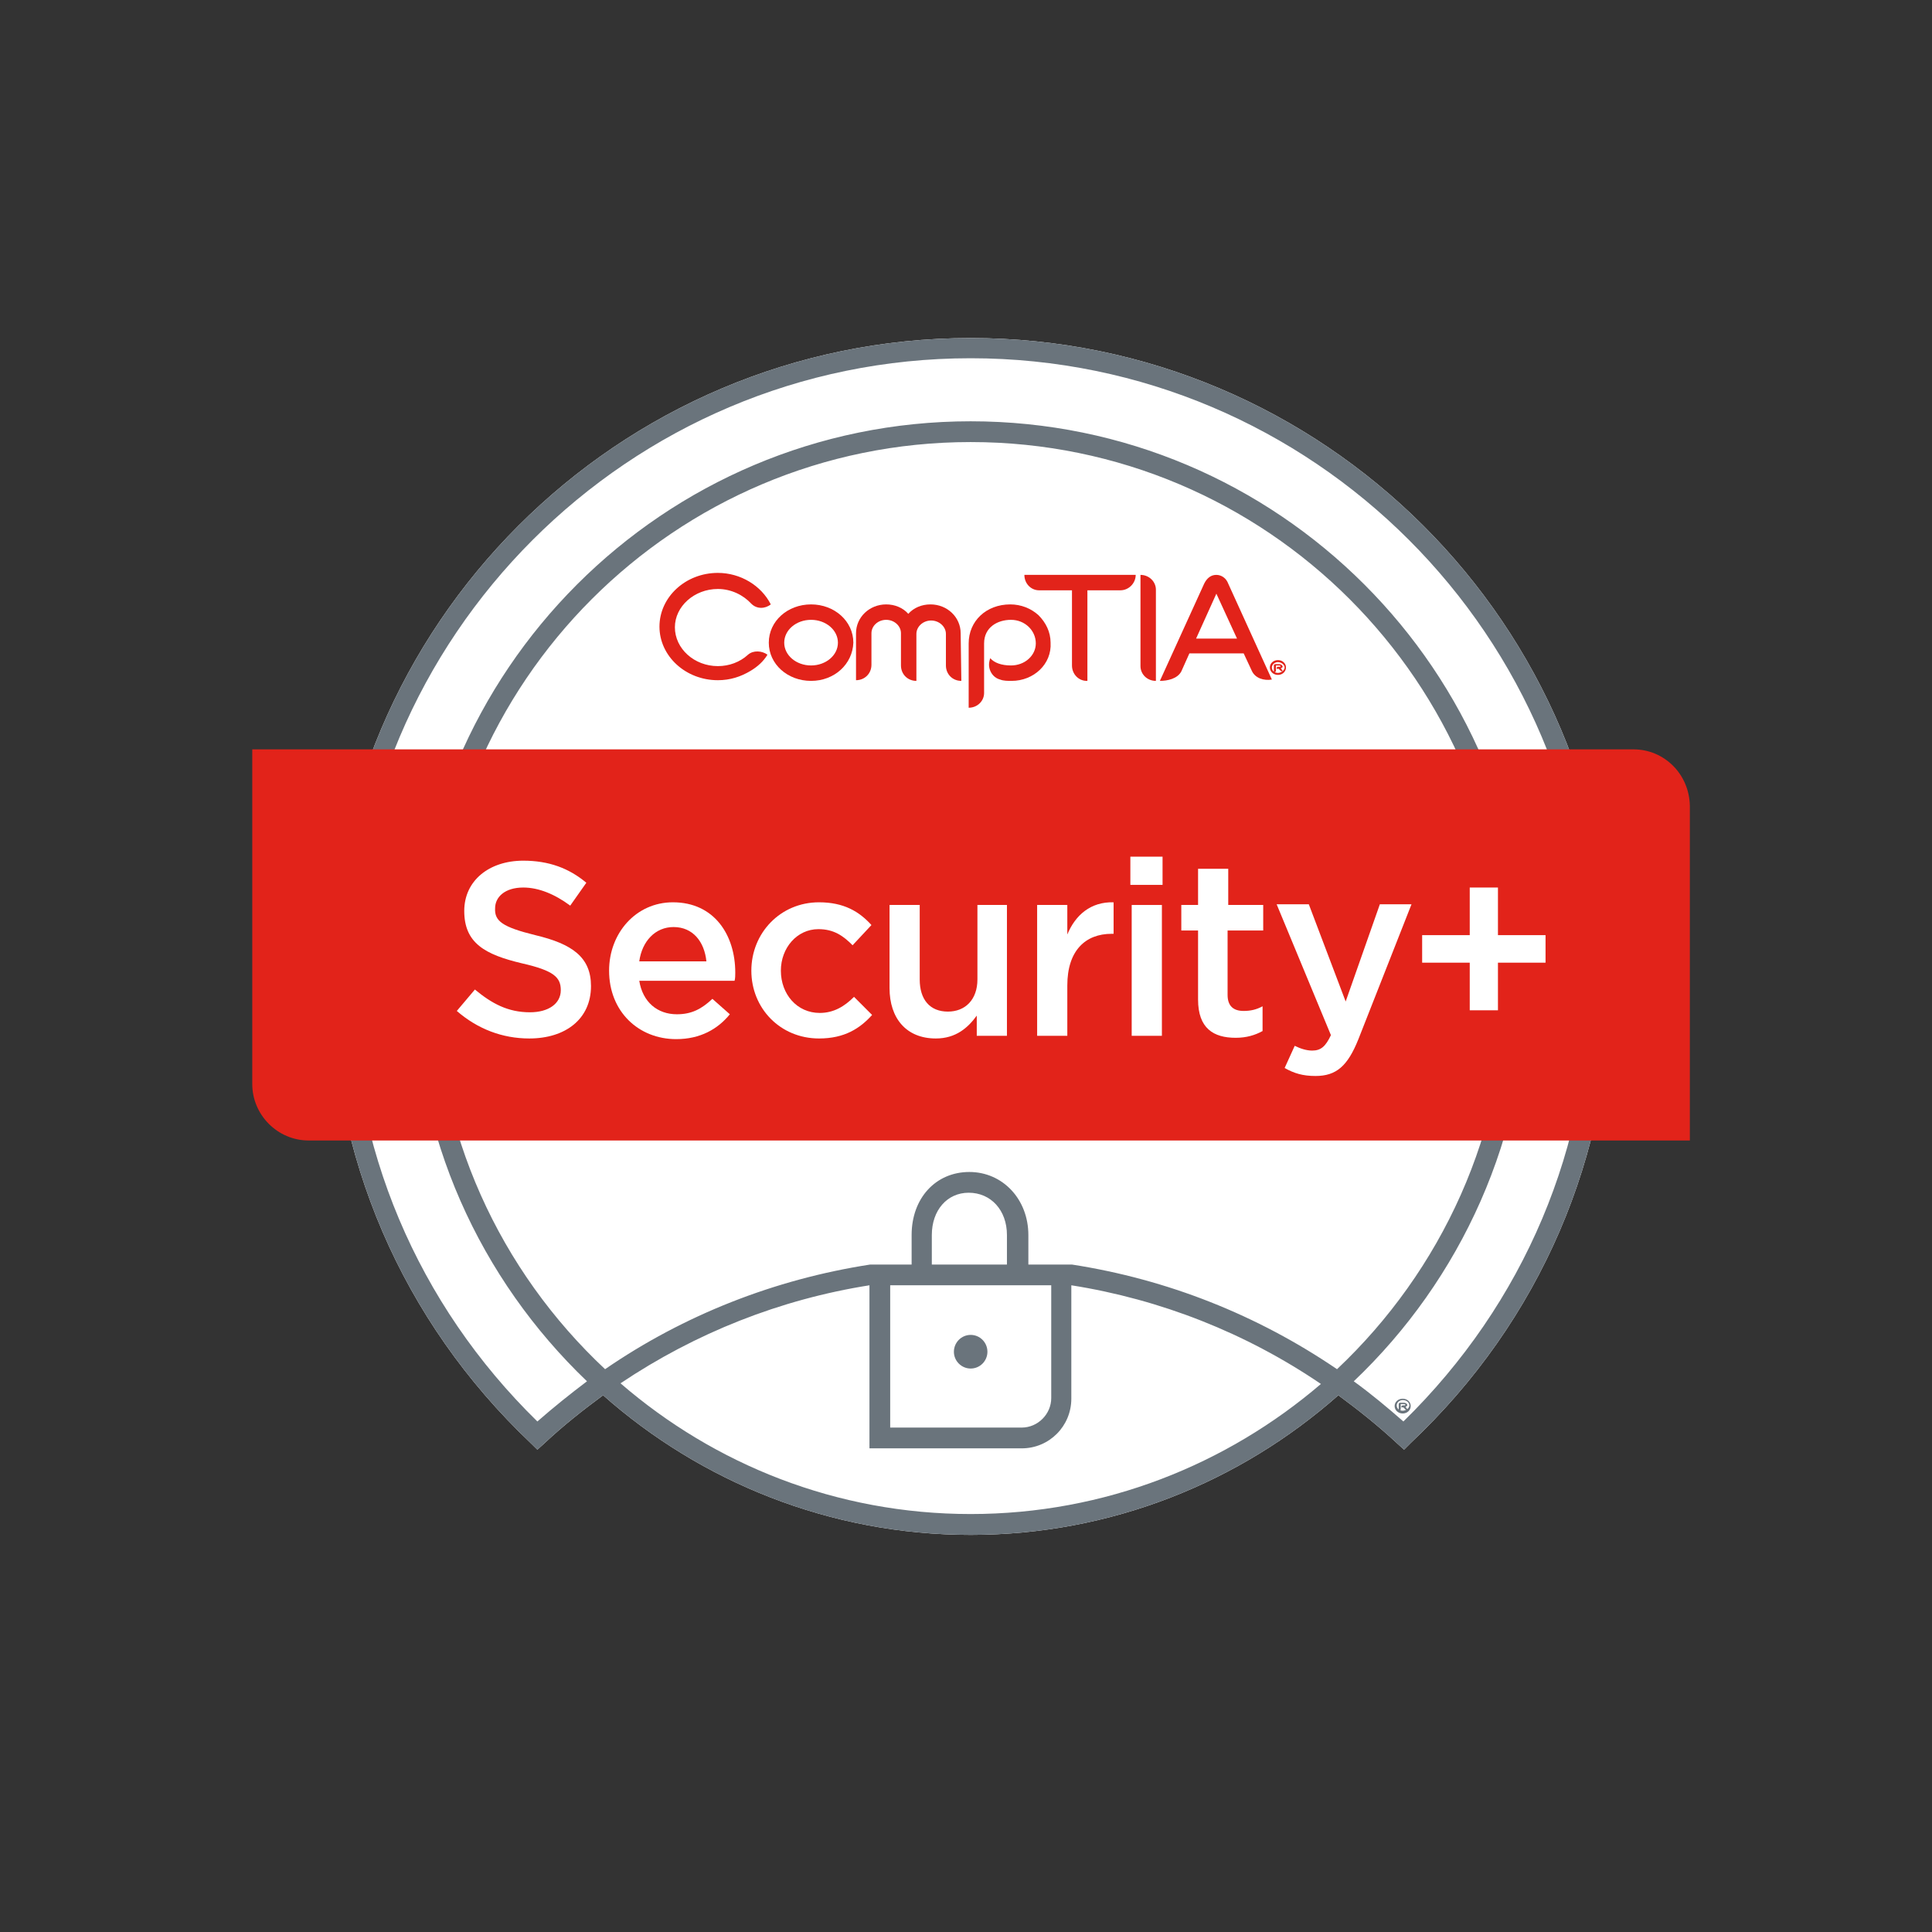 <?xml version="1.0" encoding="UTF-8"?>
<svg xmlns="http://www.w3.org/2000/svg" xmlns:xlink="http://www.w3.org/1999/xlink" width="68px" height="68px" viewBox="0 0 68 68" version="1.1">
<rect x="0" y="0" width="68" height="68" fill="#333333" stroke="none"/>
<g id="surface1">
<path style=" stroke:none;fill-rule:nonzero;fill:rgb(100%,100%,100%);fill-opacity:1;" d="M 34.164 11.898 C 21.746 11.898 11.641 22.004 11.641 34.426 C 11.641 40.684 14.145 46.492 18.676 50.789 L 18.914 51.023 L 19.172 50.789 C 19.832 50.172 20.52 49.629 21.227 49.109 C 24.672 52.156 29.207 54.023 34.164 54.023 C 39.125 54.023 43.656 52.156 47.105 49.109 C 47.812 49.629 48.496 50.172 49.16 50.789 L 49.418 51.023 L 49.652 50.789 C 54.211 46.492 56.715 40.66 56.715 34.426 C 56.715 22.004 46.586 11.898 34.164 11.898 Z M 34.164 11.898 "/>
<path style=" stroke:none;fill-rule:nonzero;fill:rgb(41.569%,45.49%,48.627%);fill-opacity:1;" d="M 34.164 11.898 C 21.746 11.898 11.641 22.004 11.641 34.426 C 11.641 40.684 14.145 46.492 18.676 50.789 L 18.914 51.023 L 19.172 50.789 C 19.832 50.172 20.52 49.629 21.227 49.109 C 24.672 52.156 29.207 54.023 34.164 54.023 C 39.125 54.023 43.656 52.156 47.105 49.109 C 47.812 49.629 48.496 50.172 49.16 50.789 L 49.418 51.023 L 49.652 50.789 C 54.211 46.492 56.715 40.66 56.715 34.426 C 56.715 22.004 46.586 11.898 34.164 11.898 Z M 34.164 53.289 C 29.441 53.289 25.145 51.543 21.84 48.688 C 24.484 46.914 27.461 45.734 30.602 45.238 L 30.602 50.977 L 35.961 50.977 C 36.93 50.977 37.707 50.195 37.707 49.23 L 37.707 45.238 C 40.848 45.734 43.848 46.914 46.492 48.711 C 43.184 51.543 38.887 53.289 34.164 53.289 Z M 15.301 34.426 C 15.301 24.012 23.754 15.559 34.164 15.559 C 44.578 15.559 53.031 24.012 53.031 34.426 C 53.031 39.855 50.715 44.742 47.059 48.191 C 44.246 46.277 41.082 45.027 37.73 44.508 L 36.195 44.508 L 36.195 43.469 C 36.195 42.215 35.297 41.25 34.117 41.25 C 32.938 41.25 32.086 42.168 32.086 43.469 L 32.086 44.508 L 30.625 44.508 C 27.27 45.027 24.082 46.277 21.297 48.191 C 17.613 44.742 15.301 39.855 15.301 34.426 Z M 35.465 44.508 L 32.797 44.508 L 32.797 43.469 C 32.797 42.594 33.34 41.98 34.094 41.98 C 34.875 41.98 35.441 42.594 35.441 43.469 L 35.441 44.508 Z M 37 45.215 L 37 49.207 C 37 49.773 36.527 50.246 35.961 50.246 L 31.332 50.246 L 31.332 45.238 L 37 45.238 Z M 49.395 50.031 C 48.828 49.535 48.262 49.062 47.648 48.617 C 51.402 45.051 53.762 39.996 53.762 34.426 C 53.762 23.609 44.98 14.828 34.164 14.828 C 23.352 14.828 14.566 23.609 14.566 34.426 C 14.566 39.996 16.906 45.027 20.66 48.617 C 20.07 49.062 19.48 49.535 18.914 50.031 C 14.688 45.898 12.348 40.375 12.348 34.426 C 12.348 22.406 22.125 12.609 34.164 12.609 C 46.207 12.609 55.98 22.383 55.98 34.426 C 55.98 40.352 53.645 45.875 49.395 50.031 Z M 49.395 50.031 "/>
<path style=" stroke:none;fill-rule:nonzero;fill:rgb(41.569%,45.49%,48.627%);fill-opacity:1;" d="M 34.754 47.578 C 34.754 47.902 34.492 48.168 34.164 48.168 C 33.84 48.168 33.574 47.902 33.574 47.578 C 33.574 47.25 33.84 46.984 34.164 46.984 C 34.492 46.984 34.754 47.25 34.754 47.578 Z M 34.754 47.578 "/>
<path style=" stroke:none;fill-rule:nonzero;fill:rgb(88.627%,13.725%,10.196%);fill-opacity:1;" d="M 28.547 21.816 C 28.027 21.816 27.602 22.172 27.602 22.621 C 27.602 23.066 28.027 23.422 28.547 23.422 C 29.066 23.422 29.492 23.066 29.492 22.621 C 29.492 22.172 29.066 21.816 28.547 21.816 M 28.547 23.965 C 27.719 23.965 27.059 23.375 27.059 22.621 C 27.059 21.863 27.719 21.273 28.547 21.273 C 29.371 21.273 30.035 21.863 30.035 22.621 C 30.008 23.375 29.371 23.965 28.547 23.965 "/>
<path style=" stroke:none;fill-rule:nonzero;fill:rgb(88.627%,13.725%,10.196%);fill-opacity:1;" d="M 33.836 23.965 C 33.527 23.965 33.293 23.73 33.293 23.422 L 33.293 22.312 C 33.293 22.055 33.055 21.84 32.773 21.84 C 32.488 21.84 32.254 22.055 32.254 22.312 L 32.254 23.965 C 31.945 23.965 31.711 23.73 31.711 23.422 L 31.711 22.289 C 31.711 22.027 31.473 21.816 31.191 21.816 C 30.906 21.816 30.672 22.027 30.672 22.289 L 30.672 23.398 C 30.672 23.707 30.434 23.941 30.129 23.941 L 30.129 22.289 C 30.129 21.723 30.602 21.273 31.191 21.273 C 31.496 21.273 31.781 21.391 31.969 21.605 C 32.16 21.391 32.441 21.273 32.75 21.273 C 33.34 21.273 33.812 21.723 33.812 22.289 Z M 33.836 23.965 "/>
<path style=" stroke:none;fill-rule:nonzero;fill:rgb(88.627%,13.725%,10.196%);fill-opacity:1;" d="M 35.605 23.965 C 35.465 23.965 35.32 23.965 35.203 23.918 C 34.922 23.848 34.754 23.539 34.828 23.258 C 34.828 23.234 34.852 23.188 34.852 23.164 C 34.992 23.328 35.25 23.422 35.582 23.422 C 36.078 23.422 36.457 23.066 36.457 22.645 C 36.457 22.195 36.078 21.816 35.582 21.816 C 35.109 21.816 34.637 22.078 34.637 22.645 L 34.637 24.391 C 34.637 24.672 34.402 24.91 34.094 24.91 L 34.094 22.645 C 34.094 21.863 34.707 21.273 35.559 21.273 C 35.938 21.273 36.289 21.414 36.551 21.652 C 36.809 21.91 36.977 22.242 36.977 22.621 C 37.023 23.375 36.383 23.965 35.605 23.965 "/>
<path style=" stroke:none;fill-rule:nonzero;fill:rgb(88.627%,13.725%,10.196%);fill-opacity:1;" d="M 39.43 20.777 L 38.273 20.777 L 38.273 23.965 L 38.25 23.965 C 37.965 23.965 37.73 23.73 37.73 23.422 L 37.73 20.777 L 36.574 20.777 C 36.289 20.777 36.055 20.543 36.055 20.234 L 39.973 20.234 C 39.973 20.52 39.738 20.777 39.43 20.777 "/>
<path style=" stroke:none;fill-rule:nonzero;fill:rgb(88.627%,13.725%,10.196%);fill-opacity:1;" d="M 42.855 20.801 L 42.098 22.477 L 43.539 22.477 L 42.758 20.777 Z M 44.059 23.609 L 43.773 22.996 L 41.863 22.996 L 41.578 23.633 C 41.438 23.895 41.082 23.965 40.824 23.965 L 42.383 20.543 C 42.477 20.352 42.617 20.234 42.809 20.234 C 42.996 20.234 43.16 20.352 43.23 20.543 L 44.766 23.918 C 44.484 23.965 44.176 23.871 44.059 23.609 "/>
<path style=" stroke:none;fill-rule:nonzero;fill:rgb(88.627%,13.725%,10.196%);fill-opacity:1;" d="M 26.445 21.25 C 26.16 20.941 25.734 20.73 25.266 20.73 C 24.438 20.73 23.754 21.344 23.754 22.078 C 23.754 22.832 24.438 23.445 25.266 23.445 C 25.664 23.445 26.043 23.305 26.328 23.043 C 26.516 22.879 26.82 22.902 27.012 23.043 C 26.871 23.281 26.656 23.469 26.422 23.609 C 26.066 23.824 25.688 23.941 25.266 23.941 C 24.129 23.941 23.211 23.09 23.211 22.055 C 23.211 21.016 24.129 20.164 25.266 20.164 C 26.066 20.164 26.797 20.613 27.129 21.273 C 26.918 21.438 26.633 21.438 26.445 21.25 "/>
<path style=" stroke:none;fill-rule:nonzero;fill:rgb(88.627%,13.725%,10.196%);fill-opacity:1;" d="M 45.098 23.516 C 45.098 23.516 45.074 23.516 45.074 23.516 C 45.074 23.516 45.098 23.539 45.145 23.609 C 45.121 23.633 45.098 23.633 45.074 23.609 C 45.004 23.539 45.004 23.539 45.004 23.539 L 44.934 23.539 L 44.934 23.516 C 44.934 23.492 44.957 23.469 44.98 23.469 L 45.004 23.469 C 45.027 23.469 45.051 23.469 45.051 23.469 C 45.051 23.469 45.074 23.469 45.074 23.445 C 45.074 23.445 45.074 23.422 45.004 23.422 L 44.91 23.422 L 44.91 23.609 C 44.91 23.633 44.883 23.66 44.859 23.66 L 44.836 23.66 L 44.836 23.422 C 44.836 23.398 44.859 23.375 44.883 23.375 L 45.004 23.375 C 45.121 23.375 45.145 23.445 45.145 23.469 C 45.145 23.469 45.121 23.516 45.098 23.516 M 44.98 23.305 C 44.859 23.305 44.766 23.398 44.766 23.492 C 44.766 23.609 44.859 23.684 44.98 23.684 C 45.098 23.684 45.215 23.586 45.215 23.492 C 45.215 23.398 45.098 23.305 44.98 23.305 M 44.98 23.754 C 44.812 23.754 44.695 23.633 44.695 23.492 C 44.695 23.352 44.812 23.234 44.98 23.234 C 45.145 23.234 45.262 23.352 45.262 23.492 C 45.262 23.633 45.145 23.754 44.98 23.754 "/>
<path style=" stroke:none;fill-rule:nonzero;fill:rgb(88.627%,13.725%,10.196%);fill-opacity:1;" d="M 40.141 20.234 L 40.141 23.445 C 40.141 23.73 40.375 23.965 40.684 23.965 L 40.684 20.754 C 40.684 20.473 40.445 20.234 40.141 20.234 "/>
<path style=" stroke:none;fill-rule:nonzero;fill:rgb(88.627%,13.725%,10.196%);fill-opacity:1;" d="M 57.492 26.375 L 8.879 26.375 L 8.879 38.156 C 8.879 39.242 9.773 40.141 10.859 40.141 L 59.477 40.141 L 59.477 28.355 C 59.453 27.246 58.578 26.375 57.492 26.375 Z M 57.492 26.375 "/>
<path style=" stroke:none;fill-rule:nonzero;fill:rgb(100%,100%,100%);fill-opacity:1;" d="M 18.84 32.914 C 20.141 33.223 20.801 33.691 20.801 34.707 C 20.801 35.867 19.902 36.551 18.629 36.551 C 17.684 36.551 16.812 36.219 16.078 35.582 L 16.715 34.828 C 17.309 35.32 17.875 35.629 18.652 35.629 C 19.312 35.629 19.738 35.32 19.738 34.852 C 19.738 34.402 19.504 34.164 18.371 33.906 C 17.07 33.598 16.34 33.195 16.34 32.062 C 16.34 31 17.211 30.293 18.418 30.293 C 19.312 30.293 20.023 30.555 20.637 31.07 L 20.07 31.875 C 19.527 31.473 18.961 31.238 18.418 31.238 C 17.777 31.238 17.426 31.566 17.426 31.969 C 17.402 32.418 17.684 32.629 18.84 32.914 Z M 18.84 32.914 "/>
<path style=" stroke:none;fill-rule:nonzero;fill:rgb(100%,100%,100%);fill-opacity:1;" d="M 23.824 35.699 C 24.344 35.699 24.695 35.512 25.074 35.156 L 25.688 35.699 C 25.266 36.219 24.648 36.574 23.801 36.574 C 22.477 36.574 21.438 35.605 21.438 34.164 C 21.438 32.844 22.383 31.758 23.684 31.758 C 25.145 31.758 25.879 32.914 25.879 34.234 C 25.879 34.332 25.879 34.426 25.855 34.52 L 22.5 34.52 C 22.621 35.273 23.141 35.699 23.824 35.699 Z M 24.863 33.836 C 24.793 33.148 24.391 32.629 23.707 32.629 C 23.066 32.629 22.598 33.125 22.5 33.836 Z M 24.863 33.836 "/>
<path style=" stroke:none;fill-rule:nonzero;fill:rgb(100%,100%,100%);fill-opacity:1;" d="M 28.828 36.551 C 27.461 36.551 26.445 35.488 26.445 34.164 C 26.445 32.844 27.461 31.758 28.828 31.758 C 29.703 31.758 30.246 32.086 30.672 32.559 L 30.008 33.27 C 29.68 32.938 29.348 32.703 28.805 32.703 C 28.051 32.703 27.484 33.363 27.484 34.164 C 27.484 34.992 28.051 35.652 28.852 35.652 C 29.348 35.652 29.727 35.418 30.059 35.086 L 30.695 35.723 C 30.27 36.195 29.727 36.551 28.828 36.551 Z M 28.828 36.551 "/>
<path style=" stroke:none;fill-rule:nonzero;fill:rgb(100%,100%,100%);fill-opacity:1;" d="M 34.379 31.852 L 35.441 31.852 L 35.441 36.457 L 34.379 36.457 L 34.379 35.746 C 34.07 36.172 33.645 36.551 32.938 36.551 C 31.898 36.551 31.309 35.84 31.309 34.777 L 31.309 31.852 L 32.371 31.852 L 32.371 34.473 C 32.371 35.18 32.727 35.605 33.363 35.605 C 33.977 35.605 34.402 35.18 34.402 34.473 L 34.402 31.852 Z M 34.379 31.852 "/>
<path style=" stroke:none;fill-rule:nonzero;fill:rgb(100%,100%,100%);fill-opacity:1;" d="M 37.566 36.457 L 36.504 36.457 L 36.504 31.852 L 37.566 31.852 L 37.566 32.891 C 37.848 32.207 38.391 31.734 39.195 31.758 L 39.195 32.867 L 39.125 32.867 C 38.203 32.867 37.566 33.457 37.566 34.684 Z M 37.566 36.457 "/>
<path style=" stroke:none;fill-rule:nonzero;fill:rgb(100%,100%,100%);fill-opacity:1;" d="M 39.785 31.145 L 39.785 30.152 L 40.918 30.152 L 40.918 31.145 Z M 39.832 36.457 L 39.832 31.852 L 40.895 31.852 L 40.895 36.457 Z M 39.832 36.457 "/>
<path style=" stroke:none;fill-rule:nonzero;fill:rgb(100%,100%,100%);fill-opacity:1;" d="M 43.207 35.016 C 43.207 35.418 43.422 35.582 43.773 35.582 C 44.012 35.582 44.223 35.535 44.438 35.418 L 44.438 36.289 C 44.176 36.434 43.871 36.527 43.492 36.527 C 42.711 36.527 42.168 36.195 42.168 35.18 L 42.168 32.75 L 41.578 32.75 L 41.578 31.852 L 42.168 31.852 L 42.168 30.578 L 43.23 30.578 L 43.23 31.852 L 44.461 31.852 L 44.461 32.75 L 43.207 32.75 Z M 43.207 35.016 "/>
<path style=" stroke:none;fill-rule:nonzero;fill:rgb(100%,100%,100%);fill-opacity:1;" d="M 47.812 36.574 C 47.434 37.52 47.035 37.871 46.301 37.871 C 45.852 37.871 45.547 37.777 45.215 37.59 L 45.57 36.809 C 45.758 36.902 45.973 36.977 46.184 36.977 C 46.492 36.977 46.656 36.832 46.844 36.434 L 44.934 31.828 L 46.066 31.828 L 47.363 35.25 L 48.566 31.828 L 49.68 31.828 Z M 47.812 36.574 "/>
<path style=" stroke:none;fill-rule:nonzero;fill:rgb(100%,100%,100%);fill-opacity:1;" d="M 51.73 31.238 L 52.723 31.238 L 52.723 32.914 L 54.398 32.914 L 54.398 33.883 L 52.723 33.883 L 52.723 35.559 L 51.73 35.559 L 51.73 33.883 L 50.055 33.883 L 50.055 32.914 L 51.73 32.914 Z M 51.73 31.238 "/>
<path style=" stroke:none;fill-rule:nonzero;fill:rgb(41.569%,45.49%,48.627%);fill-opacity:1;" d="M 49.488 49.512 C 49.488 49.512 49.465 49.512 49.465 49.512 C 49.465 49.512 49.488 49.535 49.535 49.605 C 49.512 49.629 49.488 49.629 49.465 49.605 C 49.395 49.535 49.395 49.535 49.395 49.535 L 49.324 49.535 L 49.324 49.512 C 49.324 49.488 49.348 49.465 49.371 49.465 L 49.395 49.465 C 49.418 49.465 49.441 49.465 49.441 49.465 C 49.441 49.465 49.465 49.465 49.465 49.441 C 49.465 49.441 49.465 49.418 49.395 49.418 L 49.301 49.418 L 49.301 49.605 C 49.301 49.629 49.277 49.652 49.254 49.652 L 49.23 49.652 L 49.23 49.418 C 49.23 49.395 49.254 49.371 49.277 49.371 L 49.395 49.371 C 49.512 49.371 49.535 49.441 49.535 49.465 C 49.535 49.465 49.512 49.488 49.488 49.512 M 49.371 49.277 C 49.254 49.277 49.16 49.371 49.16 49.465 C 49.16 49.582 49.254 49.652 49.371 49.652 C 49.488 49.652 49.605 49.559 49.605 49.465 C 49.605 49.371 49.512 49.277 49.371 49.277 M 49.371 49.75 C 49.207 49.75 49.086 49.629 49.086 49.488 C 49.086 49.348 49.207 49.23 49.371 49.23 C 49.535 49.23 49.652 49.348 49.652 49.488 C 49.652 49.629 49.535 49.75 49.371 49.75 "/>
</g>
</svg>
